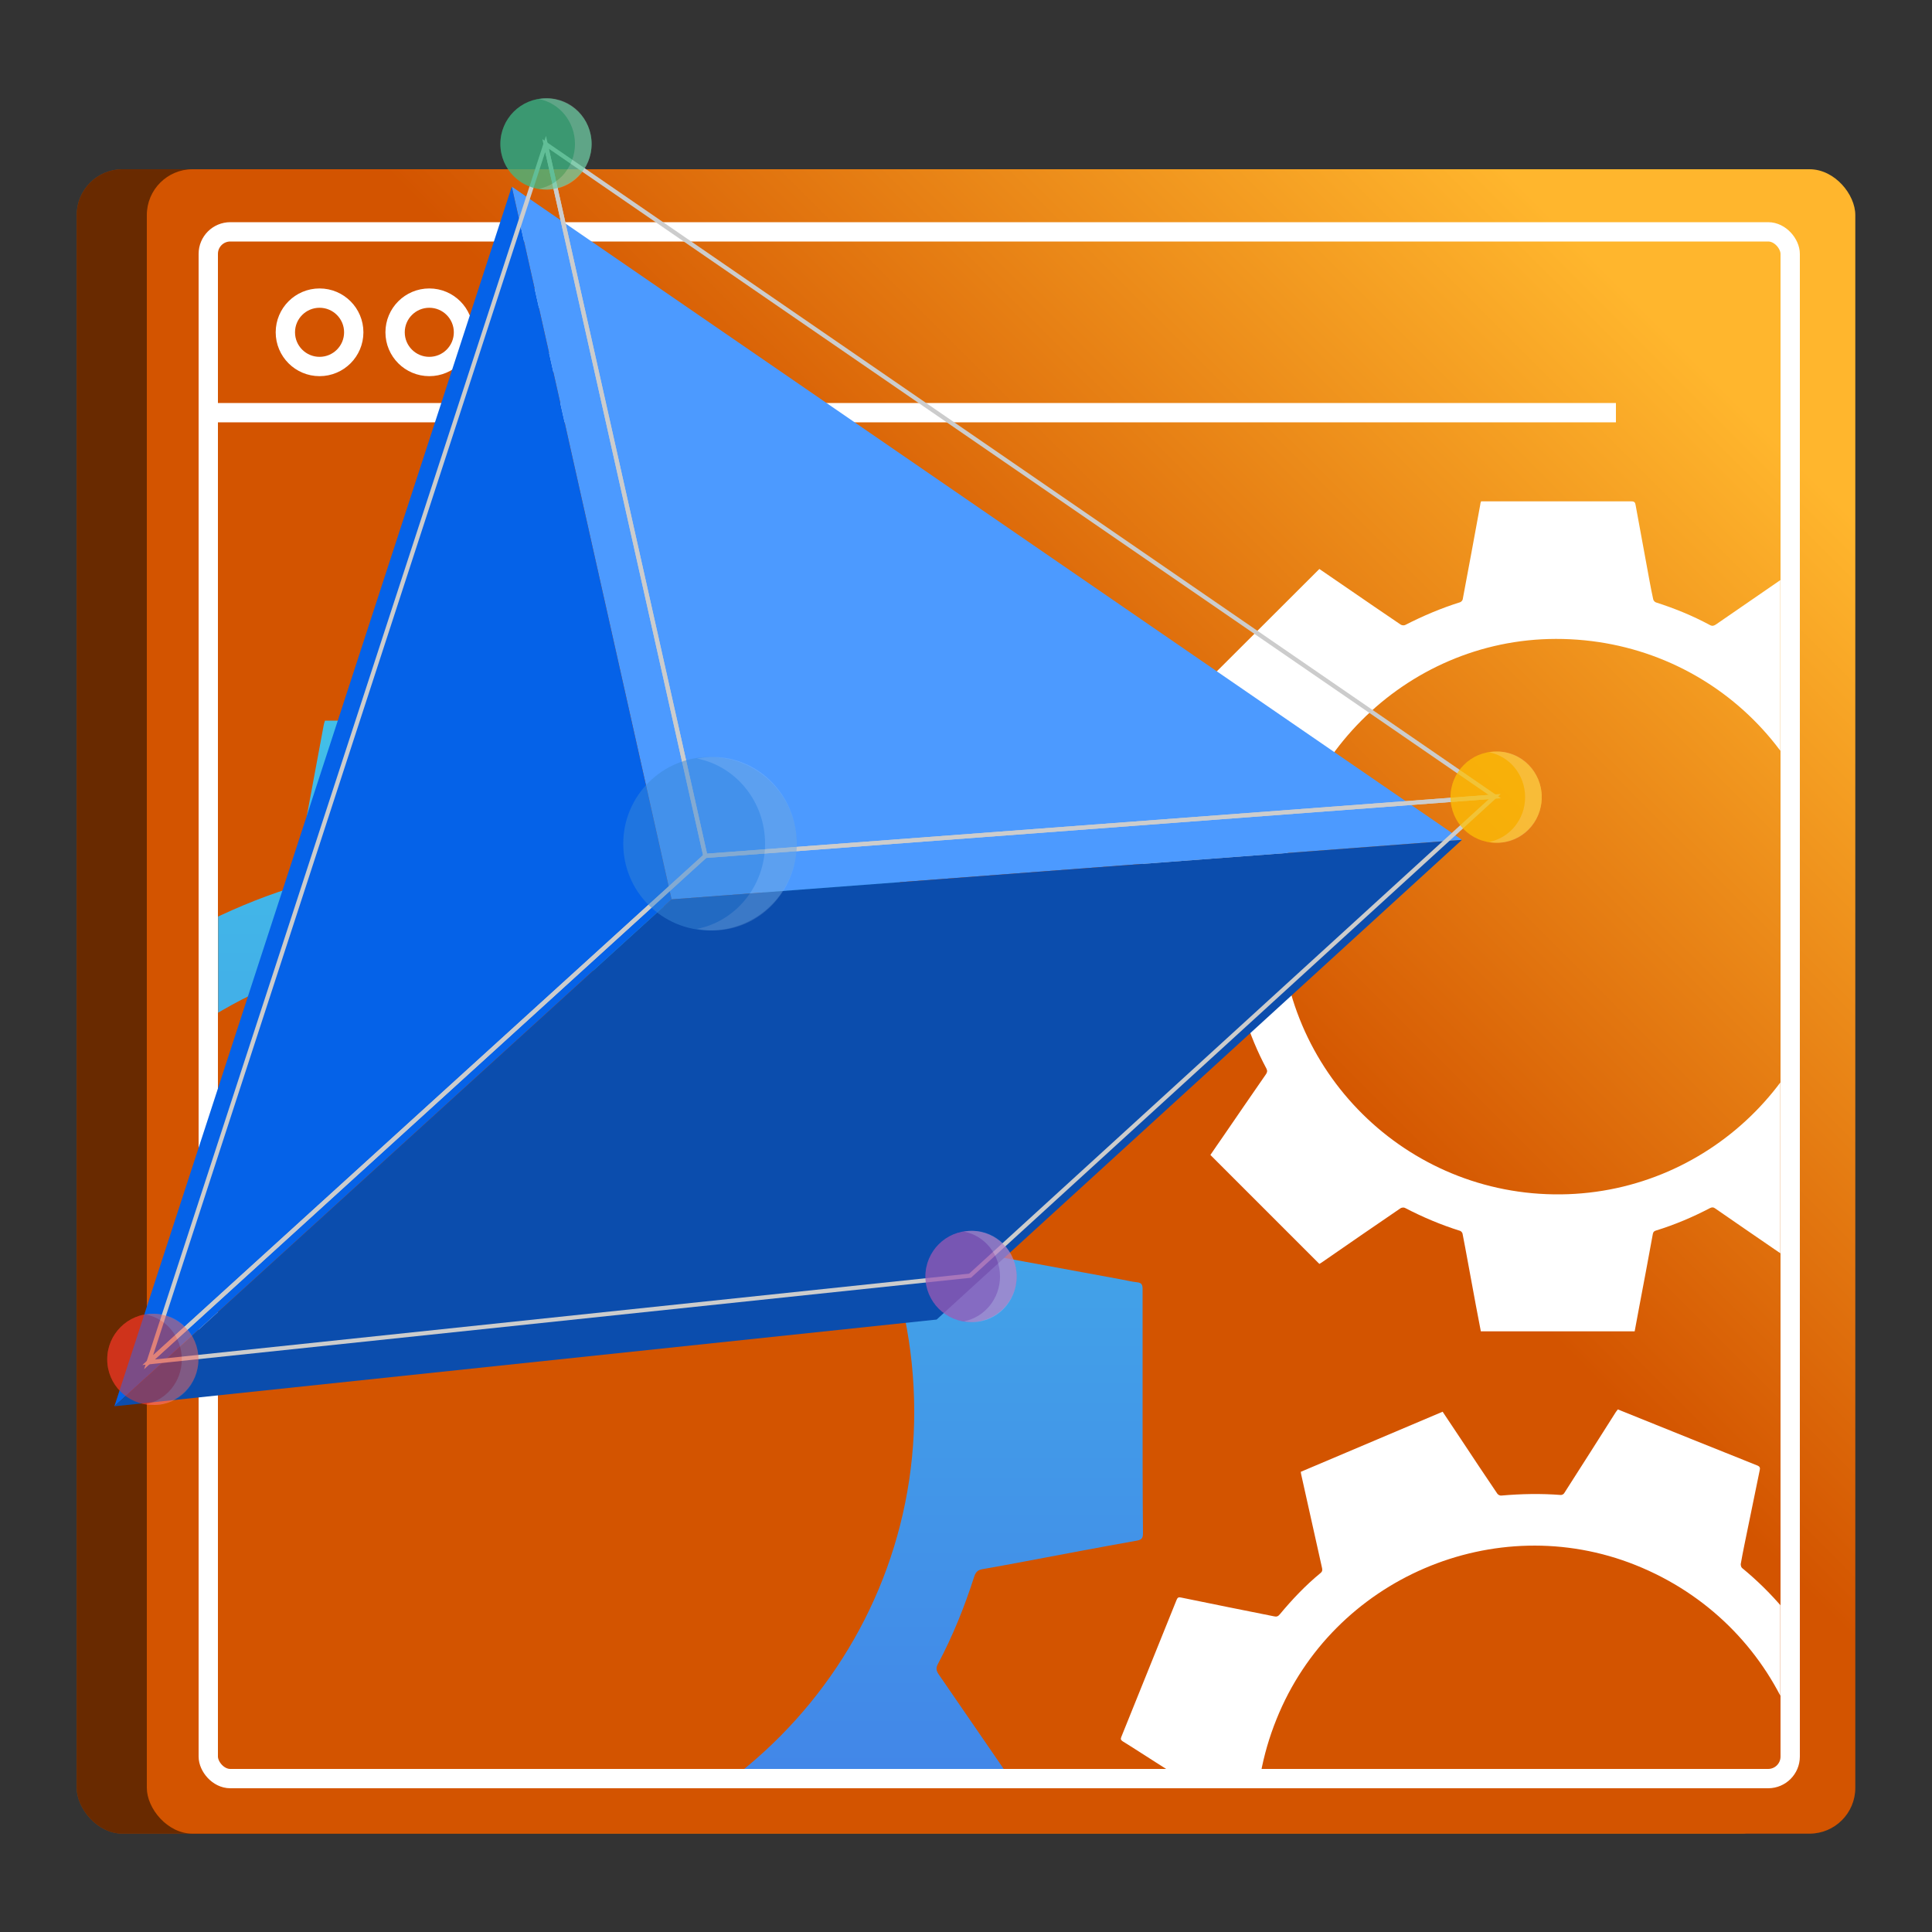 <?xml version="1.0" encoding="UTF-8"?>
<svg id="Layer_1" data-name="Layer 1" xmlns="http://www.w3.org/2000/svg" xmlns:xlink="http://www.w3.org/1999/xlink" viewBox="0 0 100 100">
  <rect x="0" y="0" width="100" height="100" fill="#333333" stroke="none"/>
  <defs>
    <style>
      .cls-1 {
        fill: #fdc005;
      }

      .cls-2 {
        fill: url(#linear-gradient-2);
      }

      .cls-3, .cls-4 {
        fill: #fff;
      }

      .cls-5 {
        opacity: .5;
      }

      .cls-6 {
        stroke: #fff;
      }

      .cls-6, .cls-7, .cls-8 {
        fill: none;
      }

      .cls-6, .cls-8 {
        stroke-miterlimit: 10;
      }

      .cls-9 {
        fill: #9b59b6;
      }

      .cls-10 {
        fill: #3988d8;
      }

      .cls-11 {
        fill: #f13624;
      }

      .cls-12 {
        fill: #4c9aff;
      }

      .cls-13 {
        fill: #0b4dad;
      }

      .cls-14 {
        clip-path: url(#clippath);
      }

      .cls-4 {
        opacity: .25;
      }

      .cls-15 {
        fill: url(#linear-gradient-3);
      }

      .cls-8 {
        stroke: #ccc;
        stroke-width: .22px;
      }

      .cls-16 {
        fill: #3dba85;
      }

      .cls-17 {
        fill: #0562e8;
      }

      .cls-18 {
        fill: url(#linear-gradient);
      }
    </style>
    <linearGradient id="linear-gradient" x1="39.95" y1="46.58" x2="56.19" y2="56.95" gradientUnits="userSpaceOnUse">
      <stop offset="0" stop-color="#d35400"/>
      <stop offset="1" stop-color="#ffb62d"/>
    </linearGradient>
    <linearGradient id="linear-gradient-2" x1="57.38" y1="46.27" x2="86.43" y2="17.23" xlink:href="#linear-gradient"/>
    <clipPath id="clippath">
      <rect class="cls-7" x="11.3" y="12.5" width="80.86" height="79.06" rx="1.13" ry="1.13" transform="translate(103.45 104.06) rotate(-180)"/>
    </clipPath>
    <linearGradient id="linear-gradient-3" x1="23.43" y1="105.06" x2="23.43" y2="34.29" gradientUnits="userSpaceOnUse">
      <stop offset="0" stop-color="#4279e8"/>
      <stop offset="1" stop-color="#42c2e8"/>
    </linearGradient>
  </defs>
  <g>
    <rect class="cls-18" x="3.97" y="8.76" width="88.43" height="86.15" rx="2.37" ry="2.37"/>
    <rect class="cls-5" x="3.97" y="8.76" width="88.43" height="86.15" rx="2.37" ry="2.37"/>
    <rect class="cls-2" x="7.6" y="8.76" width="88.43" height="86.15" rx="2.37" ry="2.37"/>
    <rect class="cls-6" x="10.79" y="12" width="81.88" height="80.06" rx="1.14" ry="1.14" transform="translate(103.45 104.06) rotate(-180)"/>
    <line class="cls-6" x1="10.79" y1="21.36" x2="83.64" y2="21.36"/>
    <circle class="cls-6" cx="16.54" cy="17.2" r="1.77"/>
    <circle class="cls-6" cx="22.22" cy="17.2" r="1.77"/>
    <circle class="cls-6" cx="27.73" cy="17.2" r="1.77"/>
  </g>
  <g class="cls-14">
    <path class="cls-15" d="m16.81,108.76c-.14-.75-.29-1.51-.43-2.26-.31-1.65-.61-3.3-.92-4.96-.08-.41-.14-.82-.23-1.22-.02-.09-.11-.2-.19-.23-1.65-.51-3.23-1.18-4.77-1.97-.1-.05-.29-.03-.38.04-2.26,1.54-4.52,3.1-6.78,4.65-.08.05-.16.1-.21.13-3.13-3.12-6.24-6.24-9.39-9.38.34-.49.7-1.02,1.06-1.55,1.23-1.8,2.47-3.59,3.7-5.39.12-.17.16-.31.05-.5-.77-1.44-1.39-2.94-1.87-4.5-.1-.32-.27-.4-.56-.45-1.55-.28-3.1-.57-4.65-.86-1.1-.2-2.2-.42-3.3-.61-.21-.04-.24-.13-.24-.31,0-4.24,0-8.48,0-12.71,0-.23.08-.29.29-.33,2.67-.49,5.34-.99,8.01-1.48.21-.04.34-.11.41-.34.51-1.59,1.13-3.14,1.92-4.61.11-.21.04-.34-.07-.5-1.55-2.25-3.09-4.5-4.64-6.75-.05-.07-.09-.14-.12-.2,3.13-3.12,6.25-6.23,9.39-9.36.77.53,1.58,1.08,2.38,1.63,1.54,1.06,3.08,2.12,4.62,3.17.09.06.28.08.38.03,1.53-.78,3.1-1.45,4.74-1.97.09-.03.2-.15.22-.24.51-2.72,1.01-5.44,1.52-8.17.01-.08.04-.16.07-.26.11,0,.21,0,.31,0,4.21,0,8.41,0,12.62,0,.26,0,.33.1.37.33.4,2.17.8,4.34,1.2,6.52.1.53.19,1.06.31,1.59.02.1.14.23.23.26,1.61.51,3.16,1.15,4.64,1.94.21.11.35.07.53-.05,2.25-1.55,4.5-3.09,6.75-4.64.07-.05.14-.09.27-.17.3.32.59.65.91.96,2.73,2.73,5.46,5.47,8.19,8.19.17.17.2.28.05.49-1.56,2.25-3.1,4.51-4.66,6.77-.11.16-.12.27-.03.44.79,1.48,1.41,3.03,1.92,4.62.07.2.16.3.37.34,2.41.44,4.81.89,7.22,1.33.28.05.55.12.83.15.25.02.29.14.29.36,0,2.12,0,4.24,0,6.36,0,2.09,0,4.18.02,6.26,0,.23-.04.34-.3.39-1.96.35-3.92.72-5.87,1.09-.71.13-1.43.27-2.14.39-.23.04-.34.14-.42.37-.5,1.56-1.11,3.08-1.88,4.53-.12.22-.09.36.04.55,1.54,2.24,3.08,4.48,4.62,6.72.13.19.13.3-.03.47-3,2.99-5.99,5.99-8.98,8.98-.05.05-.11.1-.19.17-.63-.43-1.26-.86-1.89-1.29-1.71-1.17-3.42-2.35-5.13-3.53-.16-.11-.28-.12-.45-.03-1.49.79-3.04,1.44-4.65,1.93-.17.05-.25.12-.28.31-.38,2.08-.77,4.16-1.16,6.24-.13.71-.27,1.42-.4,2.15h-13.24ZM-.47,72.99c-.02,13.32,10.84,24.1,24.18,23.95,13.05-.14,23.65-10.85,23.61-23.93-.04-13.3-10.71-23.93-24.06-23.9-13.03.02-23.75,10.81-23.73,23.88Z"/>
    <path class="cls-3" d="m76.65,68.92c-.09-.45-.17-.9-.26-1.36-.18-.99-.37-1.99-.55-2.98-.05-.25-.09-.49-.14-.73-.01-.05-.07-.12-.12-.14-.99-.31-1.94-.71-2.86-1.19-.06-.03-.17-.02-.23.02-1.36.93-2.72,1.86-4.07,2.8-.05.03-.09.06-.13.08-1.88-1.88-3.75-3.75-5.64-5.64.2-.3.42-.61.64-.93.74-1.08,1.48-2.16,2.23-3.24.07-.1.09-.18.03-.3-.46-.86-.84-1.77-1.13-2.71-.06-.19-.17-.24-.34-.27-.93-.17-1.86-.34-2.8-.52-.66-.12-1.32-.25-1.99-.37-.13-.02-.15-.08-.15-.19,0-2.55,0-5.1,0-7.64,0-.14.05-.18.18-.2,1.61-.29,3.21-.6,4.82-.89.13-.02.2-.07.25-.2.31-.96.68-1.89,1.16-2.77.07-.13.02-.21-.04-.3-.93-1.35-1.86-2.7-2.79-4.05-.03-.04-.05-.08-.07-.12,1.88-1.88,3.76-3.75,5.64-5.63.46.32.95.65,1.43.98.93.64,1.85,1.27,2.78,1.9.06.04.17.05.23.02.92-.47,1.86-.87,2.85-1.18.05-.02.12-.09.13-.15.31-1.64.61-3.27.91-4.91,0-.05.02-.1.04-.16.06,0,.13,0,.19,0,2.53,0,5.06,0,7.59,0,.16,0,.2.06.22.2.24,1.31.48,2.61.72,3.92.06.32.12.64.19.95.01.06.08.14.14.16.97.31,1.9.69,2.79,1.17.13.07.21.04.32-.03,1.35-.93,2.7-1.86,4.05-2.79.04-.03.08-.05.16-.1.18.19.36.39.55.58,1.64,1.64,3.28,3.29,4.92,4.93.1.1.12.17.03.29-.94,1.35-1.87,2.71-2.8,4.07-.06.09-.07.16-.02.27.47.89.85,1.82,1.15,2.78.04.12.1.18.23.2,1.45.26,2.89.53,4.34.8.17.03.33.07.5.09.15.01.18.08.18.22,0,1.27,0,2.55,0,3.82,0,1.26,0,2.51,0,3.77,0,.14-.03.2-.18.23-1.18.21-2.35.43-3.53.65-.43.08-.86.16-1.29.23-.14.02-.21.09-.25.22-.3.94-.67,1.85-1.13,2.72-.07.13-.06.22.02.33.93,1.34,1.85,2.69,2.78,4.04.08.12.08.18-.02.28-1.8,1.8-3.6,3.6-5.4,5.4-.03.03-.06.06-.11.1-.38-.26-.76-.52-1.14-.78-1.03-.71-2.06-1.41-3.08-2.12-.09-.07-.17-.07-.27-.02-.9.47-1.82.86-2.79,1.16-.1.03-.15.07-.17.18-.23,1.25-.46,2.5-.7,3.75-.08.43-.16.86-.24,1.29h-7.96Zm-10.39-21.5c-.01,8.01,6.52,14.49,14.54,14.4,7.84-.09,14.22-6.52,14.19-14.38-.03-8-6.44-14.38-14.46-14.37-7.83.01-14.28,6.5-14.26,14.35Z"/>
    <path class="cls-3" d="m67.67,112.82c.09-.45.18-.9.27-1.36.2-.99.4-1.98.6-2.97.05-.24.1-.49.14-.73,0-.05-.02-.14-.06-.17-.81-.66-1.54-1.38-2.21-2.17-.04-.05-.15-.08-.22-.07-1.61.35-3.22.71-4.82,1.07-.05.01-.11.02-.15.03-1.04-2.44-2.08-4.88-3.13-7.34.3-.2.62-.41.94-.63,1.09-.72,2.18-1.45,3.28-2.17.1-.07.16-.14.14-.27-.11-.98-.12-1.95-.03-2.93.02-.2-.06-.29-.21-.38-.8-.5-1.6-1.01-2.4-1.52-.57-.36-1.13-.73-1.7-1.08-.11-.07-.11-.13-.07-.23.95-2.36,1.91-4.73,2.86-7.09.05-.13.11-.15.24-.12,1.6.33,3.2.65,4.8.97.13.03.21.01.3-.1.64-.77,1.33-1.5,2.11-2.14.11-.09.1-.18.07-.3-.36-1.6-.71-3.2-1.07-4.8-.01-.05-.02-.1-.02-.14,2.45-1.04,4.88-2.07,7.34-3.11.31.47.64.96.96,1.44.62.94,1.24,1.87,1.87,2.8.04.06.14.11.21.1,1.03-.09,2.05-.11,3.08-.03.06,0,.14-.04.17-.09.9-1.4,1.79-2.81,2.68-4.21.03-.04.06-.08.1-.13.06.02.12.05.17.07,2.35.95,4.69,1.89,7.04,2.83.15.06.16.13.13.26-.27,1.3-.53,2.6-.8,3.9-.06.32-.13.63-.18.95,0,.06.02.16.07.2.78.64,1.5,1.35,2.15,2.12.09.11.18.12.3.09,1.6-.36,3.2-.71,4.8-1.07.05-.01.1-.02.19-.03.1.24.19.49.29.74.91,2.14,1.81,4.27,2.73,6.41.06.13.05.2-.08.28-1.38.91-2.74,1.82-4.12,2.73-.09.06-.13.12-.11.24.11,1,.11,2,.03,3.01,0,.13.02.2.13.27,1.24.79,2.48,1.58,3.72,2.36.14.09.28.19.43.27.13.07.13.14.08.27-.48,1.18-.96,2.36-1.43,3.54-.47,1.16-.94,2.33-1.4,3.5-.05.13-.1.18-.26.15-1.17-.24-2.35-.48-3.52-.71-.43-.09-.86-.17-1.28-.26-.14-.03-.22,0-.32.11-.63.76-1.31,1.47-2.07,2.1-.11.1-.13.18-.1.32.36,1.59.71,3.19,1.07,4.78.03.14,0,.2-.12.25-2.34.99-4.68,1.99-7.03,2.99-.04.02-.08.03-.14.05-.25-.38-.51-.76-.76-1.14-.69-1.04-1.38-2.08-2.07-3.12-.06-.1-.13-.13-.24-.11-1.01.1-2.02.12-3.02.03-.11,0-.16.01-.22.11-.68,1.08-1.36,2.15-2.05,3.22-.23.37-.47.73-.71,1.11l-7.38-2.97Zm-1.6-23.83c-3,7.42.63,15.87,8.1,18.79,7.31,2.85,15.62-.74,18.54-8.04,2.97-7.43-.6-15.75-8.05-18.73-7.27-2.91-15.67.69-18.59,7.98Z"/>
  </g>
  <g>
    <g class="cls-5">
      <circle class="cls-11" cx="7.91" cy="70.36" r="2.36"/>
      <path class="cls-4" d="m10.27,70.36c0,1.31-1.02,2.36-2.29,2.36-.15,0-.29-.01-.43-.04,1.06-.21,1.86-1.17,1.86-2.32s-.8-2.12-1.86-2.32c.14-.03.28-.04.43-.04,1.27,0,2.29,1.06,2.29,2.36Z"/>
    </g>
    <g>
      <g>
        <polygon class="cls-12" points="34.76 46.55 26.49 9.66 75.67 43.47 34.76 46.55"/>
        <polygon class="cls-17" points="34.76 46.55 26.49 9.66 5.92 72.79 34.76 46.55"/>
        <polygon class="cls-13" points="34.76 46.55 75.67 43.47 48.48 68.3 5.92 72.79 34.76 46.55"/>
      </g>
      <g>
        <polygon class="cls-8" points="36.51 44.3 28.24 7.45 77.37 41.23 36.51 44.3"/>
        <polygon class="cls-8" points="36.51 44.3 28.24 7.45 7.69 70.51 36.51 44.3"/>
        <polygon class="cls-8" points="36.51 44.3 77.37 41.23 50.21 66.03 7.69 70.51 36.51 44.3"/>
      </g>
      <g class="cls-5">
        <circle class="cls-16" cx="28.26" cy="7.45" r="2.36"/>
        <path class="cls-4" d="m30.62,7.45c0,1.31-1.02,2.36-2.29,2.36-.15,0-.29-.01-.43-.04,1.06-.21,1.86-1.17,1.86-2.32s-.8-2.12-1.86-2.32c.14-.03.28-.04.43-.04,1.27,0,2.29,1.06,2.29,2.36Z"/>
      </g>
      <g class="cls-5">
        <circle class="cls-1" cx="77.44" cy="41.26" r="2.36"/>
        <path class="cls-4" d="m79.8,41.26c0,1.31-1.02,2.36-2.29,2.36-.15,0-.29-.01-.43-.04,1.06-.21,1.86-1.17,1.86-2.32s-.8-2.12-1.86-2.32c.14-.03.28-.04.43-.04,1.27,0,2.29,1.06,2.29,2.36Z"/>
      </g>
      <g class="cls-5">
        <circle class="cls-9" cx="50.26" cy="66.07" r="2.36"/>
        <path class="cls-4" d="m52.62,66.07c0,1.31-1.02,2.36-2.29,2.36-.15,0-.29-.01-.43-.04,1.06-.21,1.86-1.17,1.86-2.32s-.8-2.12-1.86-2.32c.14-.03.28-.04.43-.04,1.27,0,2.29,1.06,2.29,2.36Z"/>
      </g>
      <g>
        <g class="cls-5">
          <circle class="cls-16" cx="28.26" cy="7.45" r="2.36"/>
          <path class="cls-4" d="m30.62,7.45c0,1.31-1.02,2.36-2.29,2.36-.15,0-.29-.01-.43-.04,1.06-.21,1.86-1.17,1.86-2.32s-.8-2.12-1.86-2.32c.14-.03.28-.04.43-.04,1.27,0,2.29,1.06,2.29,2.36Z"/>
        </g>
        <g class="cls-5">
          <circle class="cls-10" cx="36.75" cy="43.67" r="4.49"/>
          <path class="cls-4" d="m41.24,43.67c0,2.48-1.95,4.49-4.35,4.49-.28,0-.55-.03-.82-.08,2.01-.39,3.53-2.22,3.53-4.41s-1.52-4.02-3.53-4.41c.26-.05.54-.08.82-.08,2.4,0,4.35,2.01,4.35,4.49Z"/>
        </g>
        <g class="cls-5">
          <circle class="cls-1" cx="77.44" cy="41.26" r="2.36"/>
          <path class="cls-4" d="m79.8,41.26c0,1.31-1.02,2.36-2.29,2.36-.15,0-.29-.01-.43-.04,1.06-.21,1.86-1.17,1.86-2.32s-.8-2.12-1.86-2.32c.14-.03.28-.04.43-.04,1.27,0,2.29,1.06,2.29,2.36Z"/>
        </g>
        <g class="cls-5">
          <circle class="cls-9" cx="50.26" cy="66.07" r="2.36"/>
          <path class="cls-4" d="m52.62,66.07c0,1.31-1.02,2.36-2.29,2.36-.15,0-.29-.01-.43-.04,1.06-.21,1.86-1.17,1.86-2.32s-.8-2.12-1.86-2.32c.14-.03.28-.04.43-.04,1.27,0,2.29,1.06,2.29,2.36Z"/>
        </g>
        <g class="cls-5">
          <circle class="cls-11" cx="7.91" cy="70.36" r="2.36"/>
          <path class="cls-4" d="m10.27,70.36c0,1.31-1.02,2.36-2.29,2.36-.15,0-.29-.01-.43-.04,1.06-.21,1.86-1.17,1.86-2.32s-.8-2.12-1.86-2.32c.14-.03.28-.04.43-.04,1.27,0,2.29,1.06,2.29,2.36Z"/>
        </g>
      </g>
    </g>
  </g>
</svg>